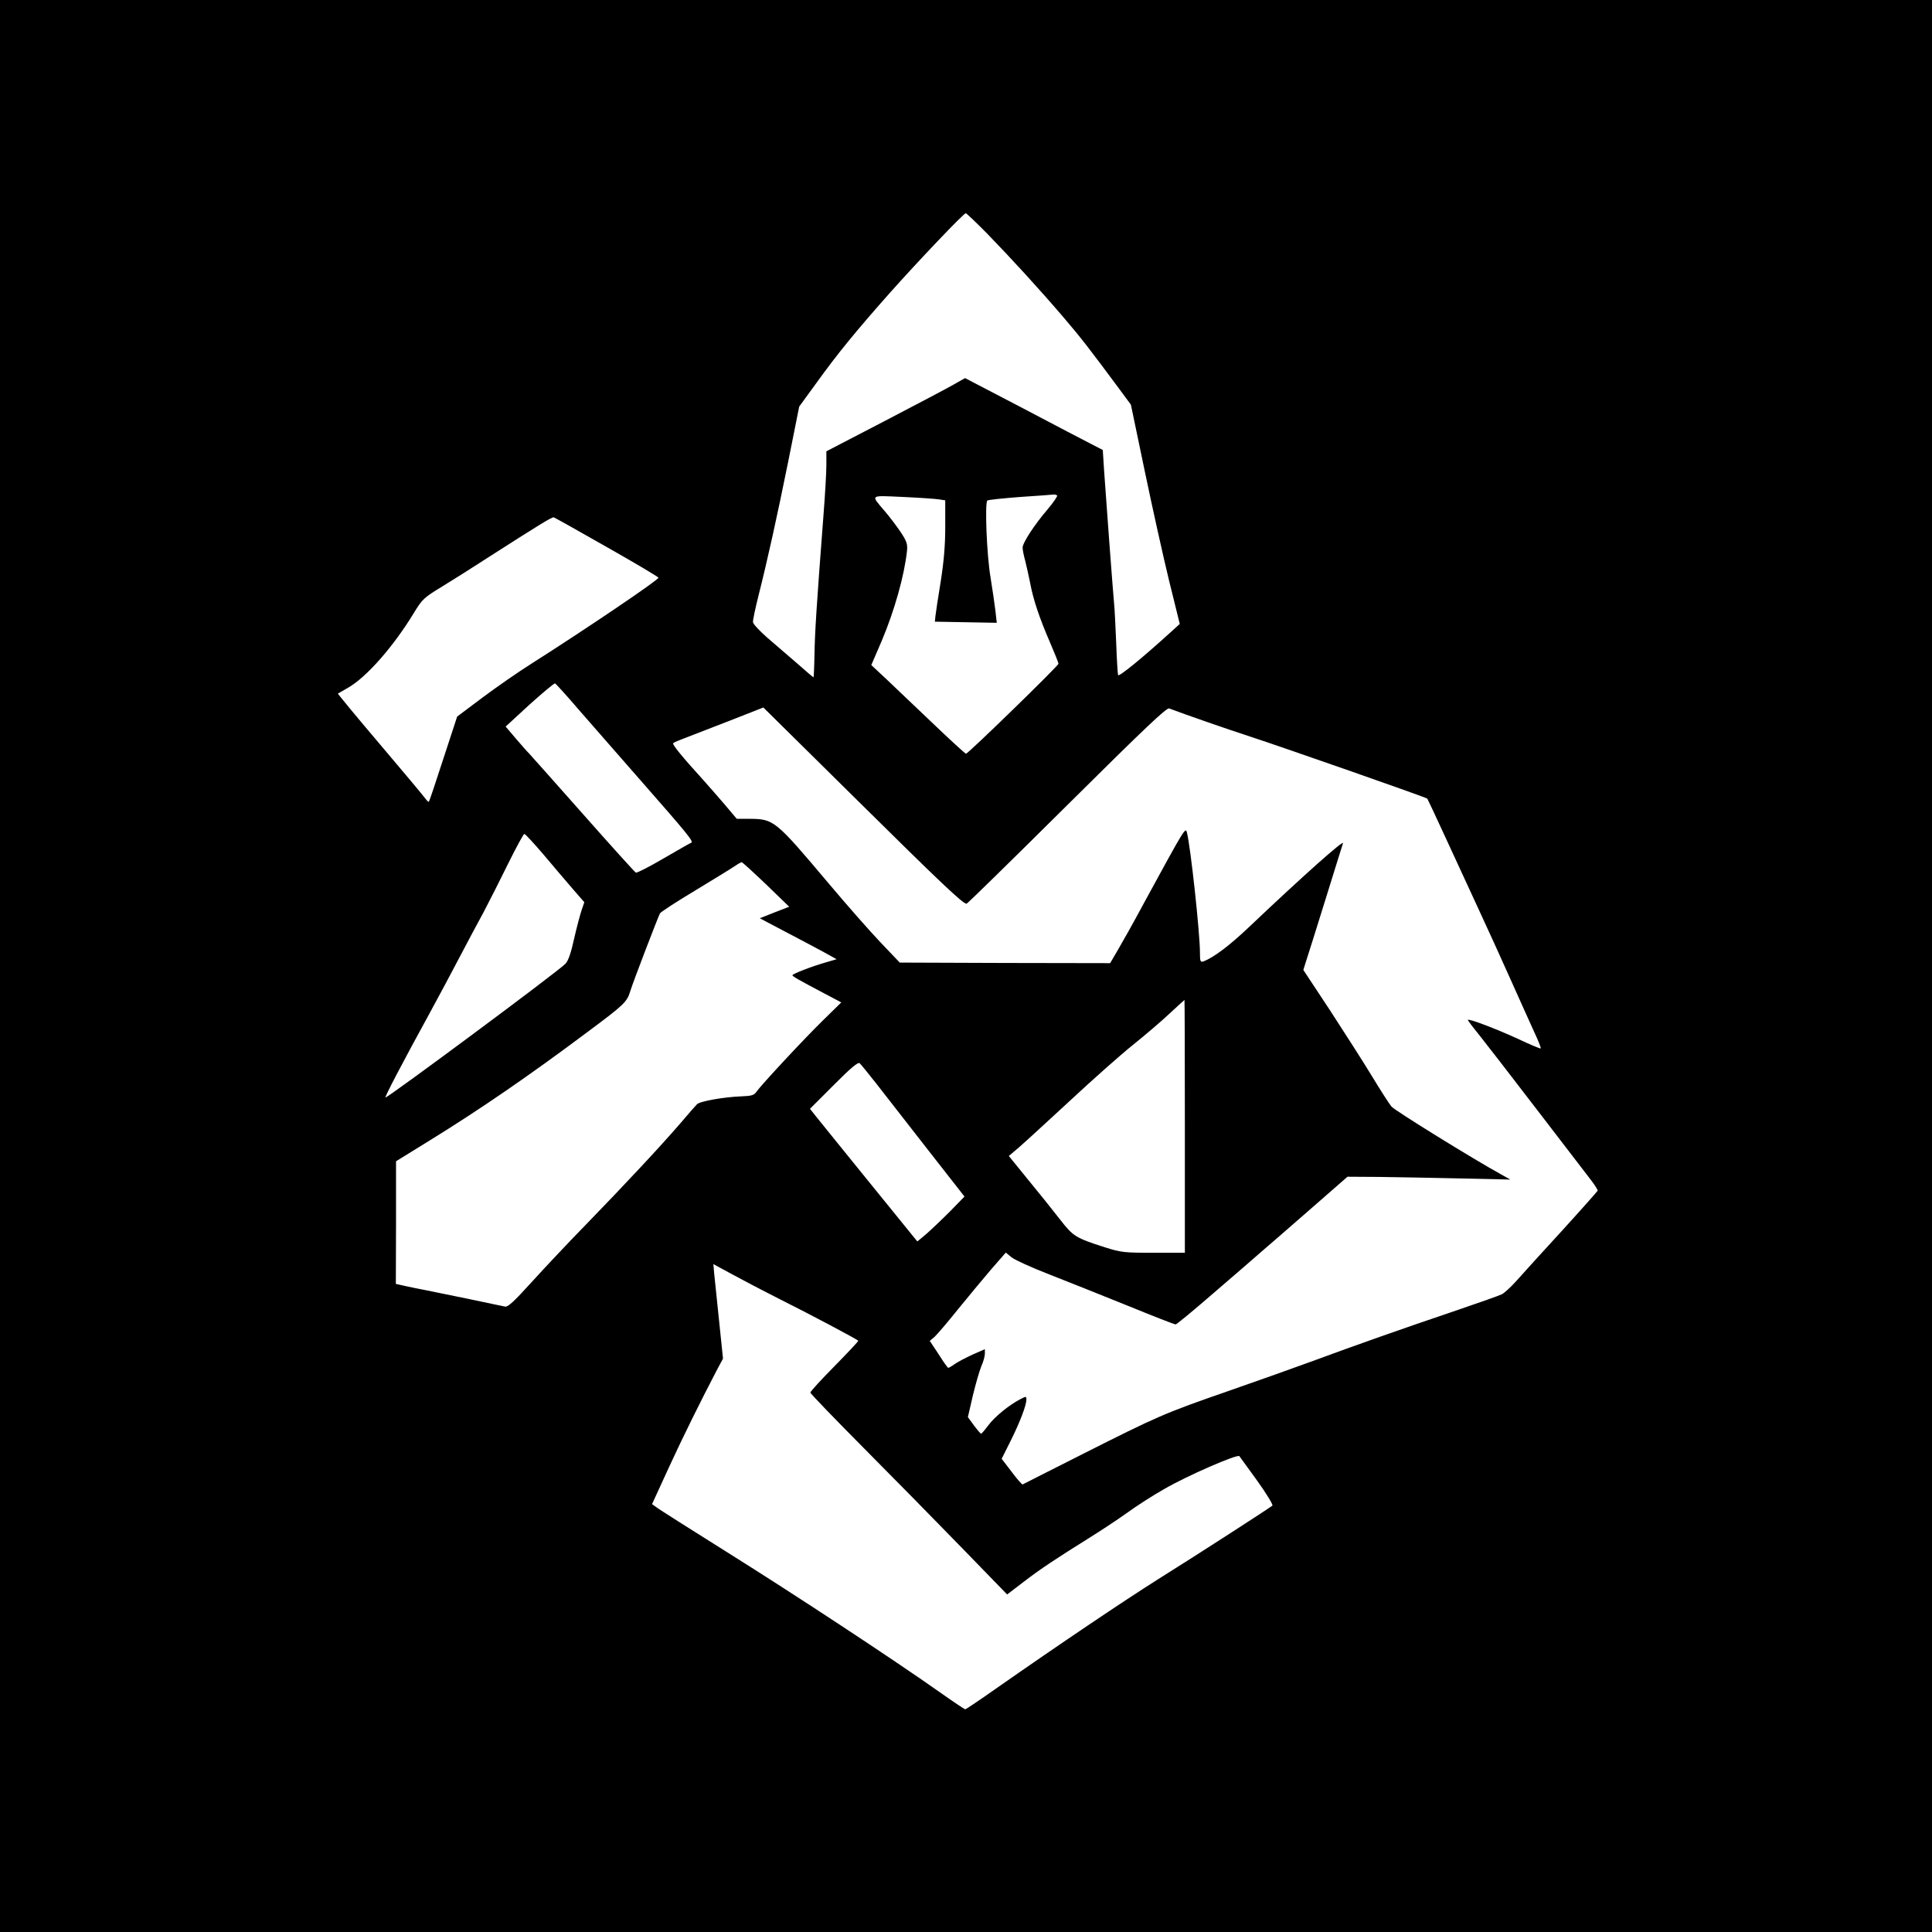 <?xml version="1.0" standalone="no"?>
<!DOCTYPE svg PUBLIC "-//W3C//DTD SVG 20010904//EN"
 "http://www.w3.org/TR/2001/REC-SVG-20010904/DTD/svg10.dtd">
<svg version="1.0" xmlns="http://www.w3.org/2000/svg"
 width="1024" height="1024" viewBox="0 0 1024 1024"
 preserveAspectRatio="xMidYMid meet">
  <rect width="1024" height="1024" fill="white"/>
<g transform="translate(0,1024) scale(0.1,-0.1)"
fill="#000000" stroke="none">
<path d="M0 5120 l0 -5120 5120 0 5120 0 0 5120 0 5120 -5120 0 -5120 0 0
-5120z m5231 3883 c129 -133 274 -291 405 -444 92 -107 141 -171 299 -384 l59
-80 73 -350 c40 -192 98 -454 129 -581 l57 -231 -44 -40 c-156 -142 -280 -243
-283 -231 -2 7 -7 85 -10 173 -4 88 -8 180 -11 205 -6 62 -44 571 -53 705 l-7
110 -58 30 c-33 17 -197 102 -365 191 l-307 160 -60 -34 c-33 -19 -198 -106
-367 -194 l-308 -160 0 -73 c0 -40 -7 -158 -15 -261 -38 -495 -46 -628 -48
-741 -1 -68 -4 -123 -5 -123 -2 0 -41 33 -86 73 -45 39 -117 101 -159 137 -41
36 -76 73 -76 83 -1 10 12 71 28 135 50 198 100 425 160 722 l57 285 91 125
c116 161 211 276 387 475 154 173 394 425 405 425 3 0 54 -48 112 -107z m372
-1389 c3 -4 -19 -36 -50 -73 -71 -83 -133 -178 -133 -204 0 -10 6 -42 14 -70
7 -29 19 -81 26 -117 16 -87 49 -185 104 -312 25 -58 46 -110 46 -116 0 -11
-479 -477 -490 -477 -4 0 -86 75 -181 166 -96 91 -207 197 -247 235 l-74 69
56 130 c67 159 119 344 133 473 4 37 0 51 -32 100 -21 31 -59 82 -85 112 -76
90 -84 84 96 76 87 -4 174 -10 192 -13 l32 -5 0 -139 c0 -99 -7 -182 -24 -291
-14 -84 -26 -166 -28 -183 l-3 -30 164 -3 164 -3 -7 63 c-4 35 -16 115 -26
178 -20 117 -31 393 -17 407 5 4 83 12 175 19 92 6 172 12 178 13 6 0 13 -2
17 -5z m-2386 -274 c150 -85 273 -158 273 -162 0 -12 -378 -268 -677 -458 -65
-41 -179 -120 -254 -176 l-136 -102 -73 -223 c-40 -123 -74 -226 -77 -228 -2
-3 -10 5 -19 17 -9 13 -117 142 -241 288 -124 146 -223 266 -222 268 2 1 27
15 54 31 98 56 241 219 349 397 44 72 52 80 149 139 56 34 165 103 242 153
278 178 340 216 350 214 6 -2 133 -73 282 -158z m-150 -861 c65 -75 213 -243
328 -375 251 -286 284 -326 268 -331 -6 -2 -72 -40 -148 -84 -75 -44 -140 -77
-145 -74 -6 3 -135 146 -287 318 -152 172 -279 314 -282 317 -4 3 -32 35 -64
72 l-57 67 126 116 c70 63 131 114 136 113 4 -2 61 -64 125 -139z m1464 -468
c456 -451 572 -561 592 -561 4 0 244 235 532 521 410 407 529 520 542 514 96
-36 300 -107 438 -152 159 -52 927 -320 930 -326 1 -1 42 -87 90 -192 48 -104
129 -280 180 -390 51 -110 129 -281 173 -380 44 -99 99 -220 121 -269 23 -49
40 -91 37 -93 -2 -2 -58 21 -123 52 -118 54 -263 109 -263 99 0 -3 26 -38 58
-77 32 -40 170 -218 307 -397 137 -179 266 -347 287 -374 21 -27 37 -53 36
-57 -2 -4 -86 -99 -188 -211 -102 -111 -210 -230 -240 -264 -30 -34 -66 -67
-80 -74 -14 -7 -124 -46 -245 -87 -284 -96 -536 -185 -755 -266 -96 -35 -300
-108 -453 -161 -334 -116 -371 -132 -769 -333 -172 -87 -315 -159 -318 -161
-3 -1 -30 29 -58 67 l-53 69 47 94 c49 98 84 189 84 220 0 18 -1 18 -32 2 -60
-31 -137 -94 -170 -139 -18 -24 -35 -44 -38 -44 -3 0 -20 20 -38 44 l-32 44
26 113 c15 62 35 132 45 156 11 24 19 54 19 67 l0 24 -66 -29 c-36 -17 -79
-39 -94 -50 -15 -11 -31 -20 -34 -20 -3 0 -26 32 -51 72 l-47 71 25 21 c13 12
70 78 125 147 56 69 136 165 177 213 l76 87 29 -24 c15 -13 106 -55 202 -92
95 -37 282 -112 416 -166 134 -55 248 -99 253 -99 5 0 96 75 202 167 106 91
219 189 252 218 33 28 149 129 259 225 l198 173 167 -1 c91 -1 285 -5 431 -8
l265 -6 -50 28 c-142 78 -563 338 -580 359 -11 13 -58 86 -104 162 -46 76
-147 233 -223 350 l-140 212 15 48 c9 26 55 174 103 328 48 154 89 287 92 295
10 25 -206 -167 -494 -440 -107 -102 -191 -165 -246 -186 -16 -5 -18 1 -18 47
0 104 -50 564 -69 636 -8 30 -10 26 -227 -372 -53 -99 -116 -211 -139 -250
l-41 -70 -558 1 -557 2 -103 108 c-57 60 -181 201 -276 314 -279 331 -288 339
-415 340 l-70 0 -65 77 c-36 42 -86 99 -111 127 -110 121 -168 191 -161 197 4
4 32 16 62 27 30 12 136 53 235 91 99 39 180 71 181 71 0 0 219 -216 485 -479z
m-1648 -303 c52 -62 122 -144 154 -181 l60 -69 -14 -41 c-8 -23 -26 -91 -40
-152 -16 -74 -31 -118 -46 -133 -36 -39 -947 -715 -954 -709 -4 4 90 184 237
452 48 88 118 219 155 290 38 72 95 180 128 240 32 61 92 179 133 263 41 83
79 152 83 152 5 0 52 -51 104 -112z m1178 -156 l122 -118 -78 -30 -78 -31 129
-68 c71 -37 163 -86 204 -108 l74 -41 -54 -16 c-78 -22 -180 -62 -180 -69 0
-6 32 -24 172 -98 l87 -46 -98 -96 c-105 -103 -327 -342 -352 -378 -12 -18
-26 -22 -81 -24 -89 -3 -220 -26 -234 -42 -6 -6 -47 -52 -89 -102 -107 -124
-297 -327 -494 -530 -91 -93 -222 -232 -290 -307 -98 -108 -129 -137 -145
-133 -12 2 -95 20 -186 39 -91 19 -194 40 -230 47 -36 7 -87 17 -113 23 l-49
11 1 325 0 325 178 110 c269 166 528 344 838 576 192 143 208 158 225 214 14
47 147 393 158 414 5 8 91 64 193 125 101 61 195 119 209 129 13 9 28 17 31
17 4 0 62 -53 130 -118z m2219 -1282 l0 -670 -166 0 c-157 0 -172 2 -258 29
-156 50 -168 58 -238 148 -35 45 -110 139 -167 208 l-104 128 54 46 c29 25
150 136 269 246 118 110 269 244 335 297 66 53 154 128 195 167 41 38 76 70
78 71 1 0 2 -301 2 -670z m-1638 230 c41 -52 163 -209 272 -349 l198 -253 -78
-80 c-44 -44 -100 -97 -125 -119 l-47 -39 -254 313 c-139 171 -267 330 -284
351 l-31 39 126 126 c88 89 129 123 137 116 6 -5 45 -53 86 -105z m-497 -1152
c154 -77 391 -203 404 -214 2 -2 -54 -62 -125 -134 -71 -72 -129 -135 -129
-141 0 -5 129 -139 286 -297 157 -158 391 -396 521 -530 l236 -243 89 68 c90
69 169 121 348 233 55 34 143 92 195 129 52 38 142 96 201 129 118 69 389 187
398 174 3 -4 46 -63 95 -131 48 -67 84 -126 80 -131 -14 -12 -388 -254 -604
-389 -190 -120 -528 -348 -857 -578 -88 -62 -164 -113 -167 -113 -3 0 -66 42
-138 93 -241 170 -757 510 -1121 738 -196 123 -367 231 -379 241 l-22 16 89
194 c78 169 167 349 259 525 l28 52 -21 203 c-12 112 -23 224 -26 251 l-4 47
92 -50 c51 -28 173 -92 272 -142z"/>
</g>
</svg>
